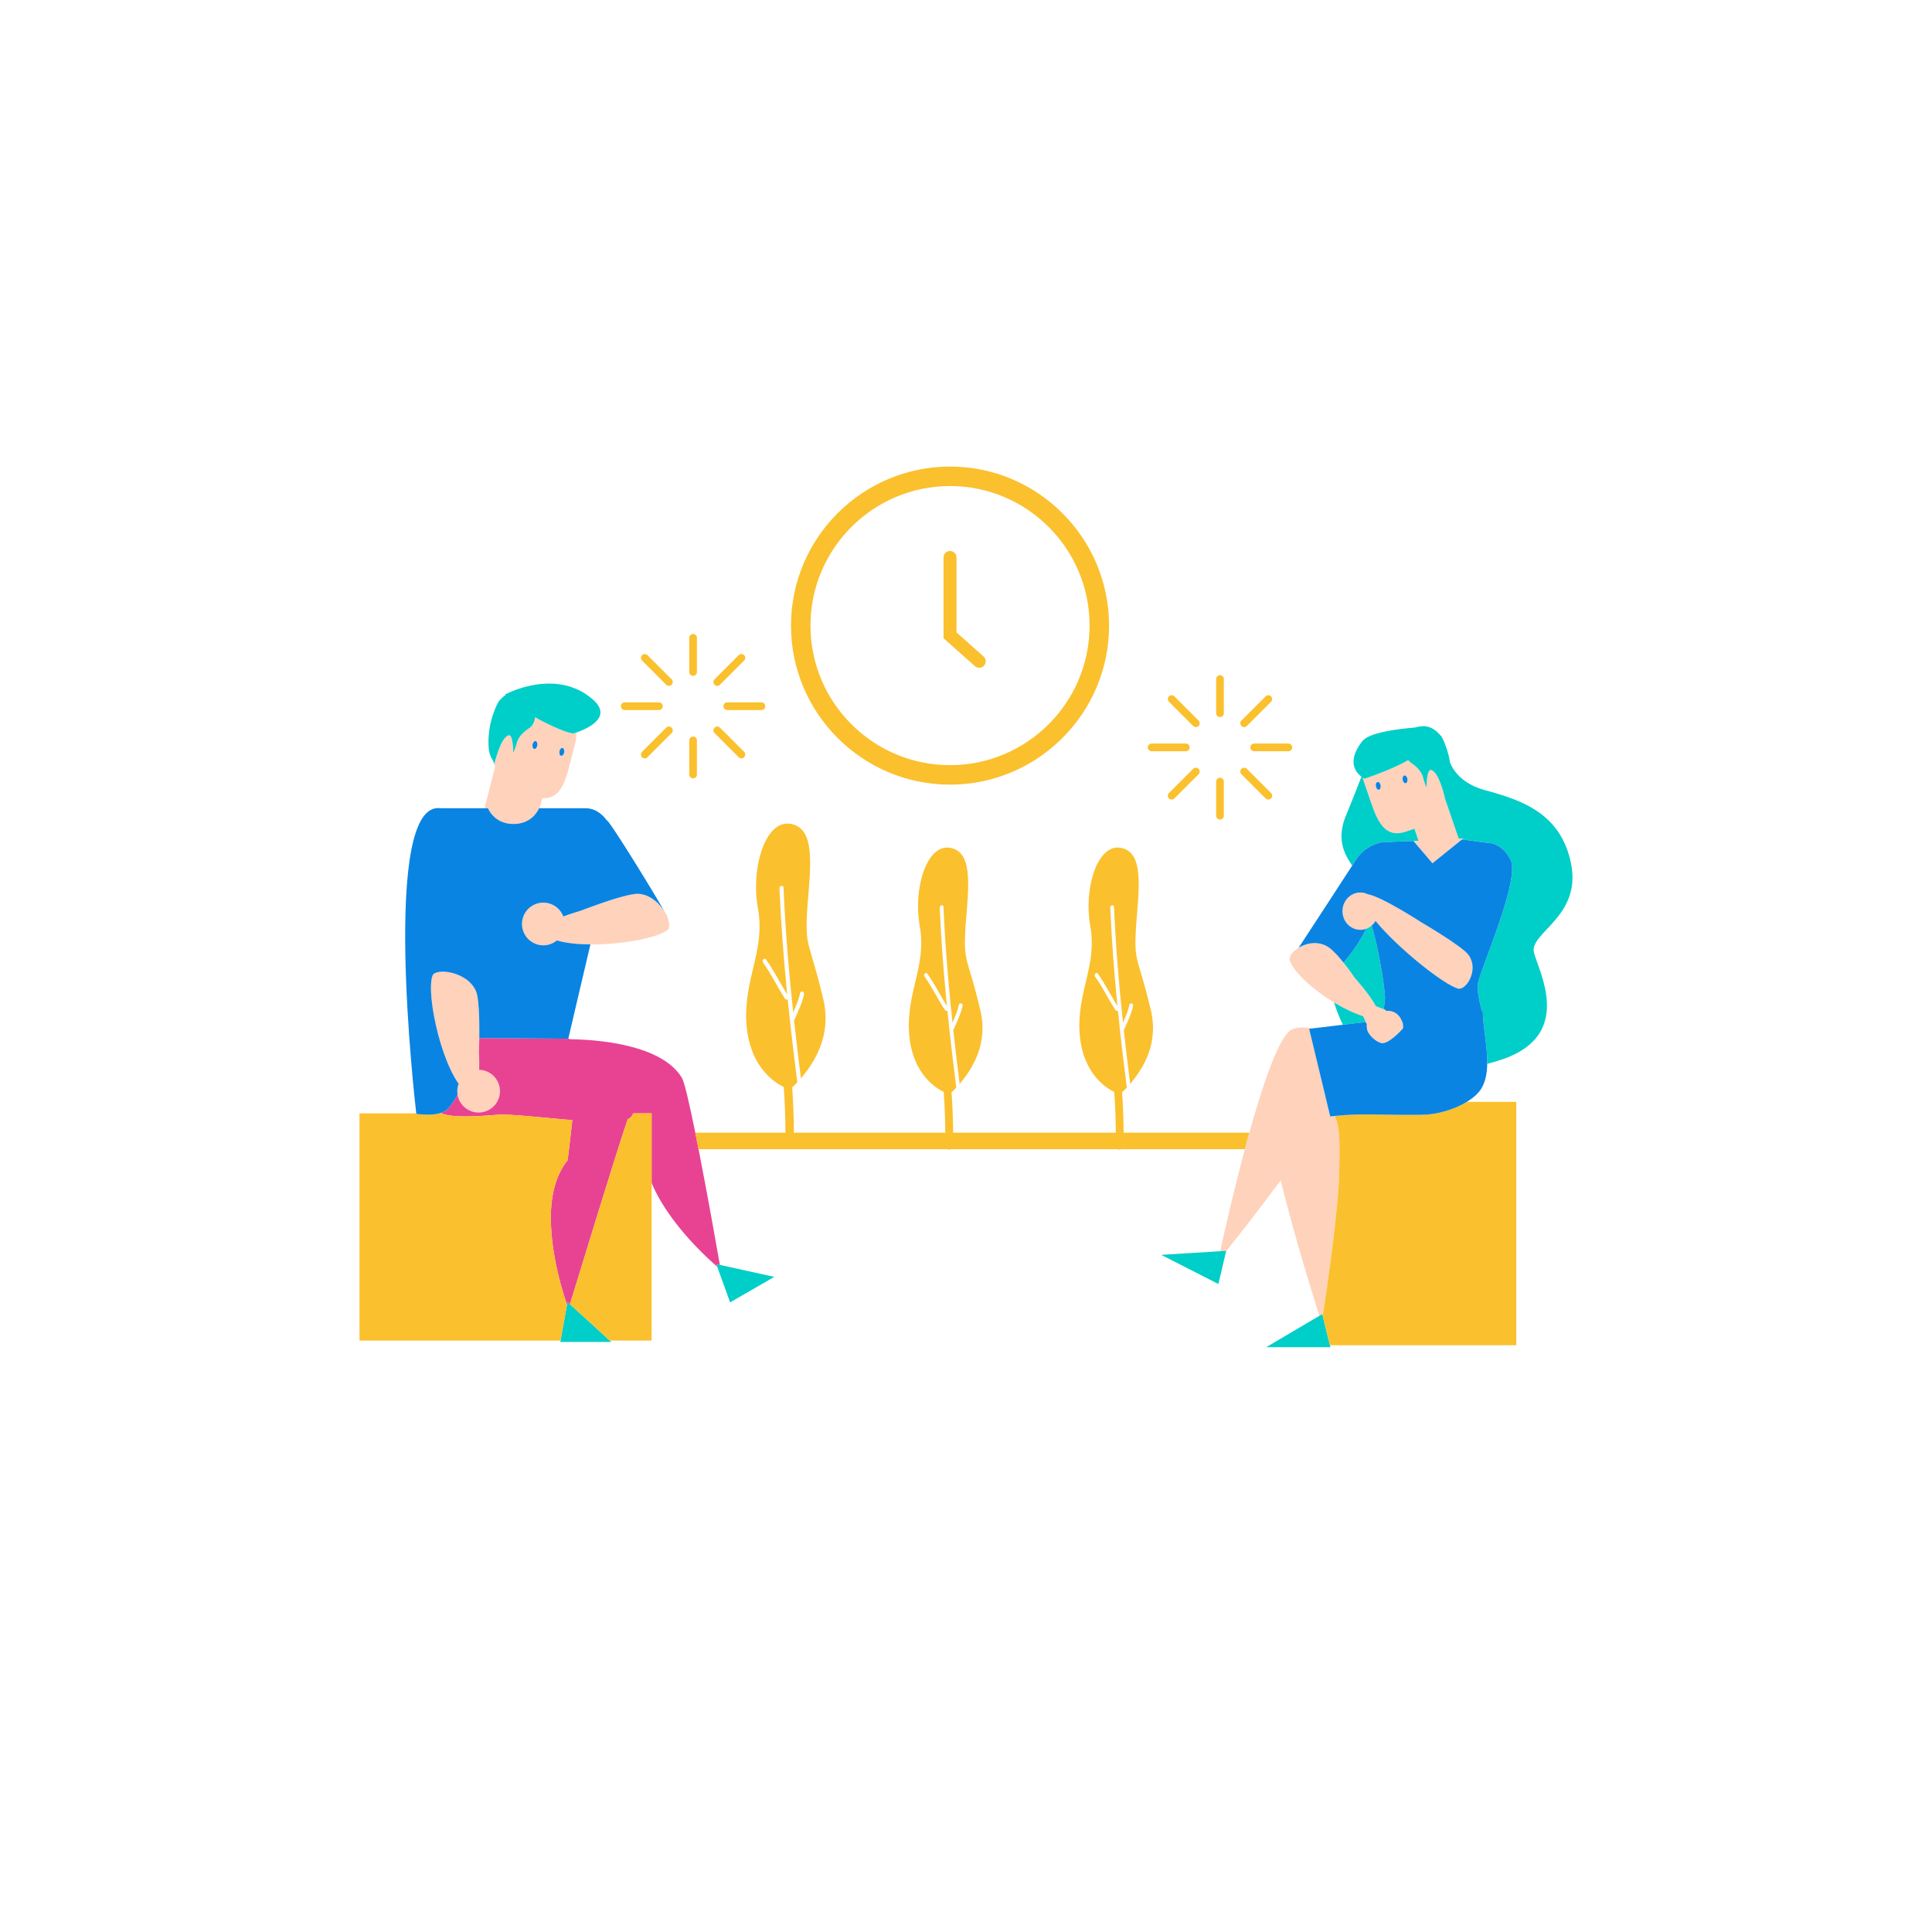 <?xml version="1.0" standalone="no"?>
<svg version="1.1" id="Layer_1" xmlns="http://www.w3.org/2000/svg" xmlns:xlink="http://www.w3.org/1999/xlink" x="0px" y="0px" width="595.28px" height="595.28px" viewBox="0 0 595.28 595.28" enable-background="new 0 0 595.28 595.28" xml:space="preserve">
<path id="color_x5F_5" fill="#FFD2BB" d="M411.261,343.832c1.798,3.864,1.491,9.589,1.378,17.078
	c-0.177,11.761-3.937,37.097-5.081,44.56l-0.144-0.585l-0.234,0.139l-0.65,0.385c-1.999-6.269-7.852-24.99-11.93-41.764
	c-6.099,8.339-13.162,17.308-16.827,21.91l0.036-0.154l-1.853,0.115c1.256-5.729,4.126-18.455,7.588-31.414
	c0.454-1.701,0.918-3.406,1.391-5.1c4.166-14.934,8.941-28.973,12.733-31.598c1.391-0.963,3.879-0.988,6.725-0.537l-1.025,0.123
	l2.724,11.312l2.065,8.579l0.63,2.619l1.081,4.49C410.343,343.932,410.804,343.881,411.261,343.832z M420.185,240.719
	c-0.127-0.372-0.233-0.746-0.322-1.12c0.341,0.225,0.573,0.335,0.573,0.335s8.432-2.769,13.462-5.744
	c0.225,0.299,0.482,0.57,0.802,0.785c3.111,2.088,3.614,3.914,3.882,5.016c0.159,0.652,0.462,1.446,0.684,1.989
	c0.153,0.374,0.269,0.632,0.269,0.632s-0.001-0.292,0.013-0.729c0.048-1.539,0.288-4.975,1.462-4.629
	c2.231,0.651,3.872,7.222,4.195,8.61c-0.006,0.03-0.011,0.06-0.018,0.089l4.272,12.442l1.412-0.073l-0.39,0.314l-0.735,0.594
	l-2.38,1.92l-5.999,4.84l-1.836-2.149l-1.366-1.599l-2.668-3.123l1.568-0.081l-1.269-3.695l-2.591,0.89
	c-6.168,2.115-8.599-2.633-10.716-8.801L420.185,240.719z M432.176,240.221c0.094,0.662,0.503,1.152,0.905,1.102
	c0.41-0.055,0.658-0.635,0.566-1.293c-0.093-0.66-0.503-1.152-0.906-1.1C432.331,238.984,432.081,239.563,432.176,240.221z
	 M423.922,242.225c0.094,0.662,0.504,1.152,0.906,1.1c0.409-0.055,0.657-0.633,0.566-1.291c-0.092-0.662-0.503-1.152-0.907-1.1
	C424.078,240.986,423.827,241.566,423.922,242.225z M432.908,228.462l-0.029,0.022c0,0,0.011,0,0.027-0.001
	C432.907,228.477,432.907,228.469,432.908,228.462z M452.427,294.17c-1.97-2.678-14.519-10.01-14.519-10.01
	s-12.023-7.829-16.48-8.642c-0.698-0.336-1.473-0.528-2.292-0.528c-0.793,0-1.546,0.18-2.227,0.495
	c-1.928,0.894-3.273,2.908-3.273,5.255c0,0.953,0.225,1.849,0.617,2.641c0.915,1.846,2.756,3.109,4.883,3.109
	c0.645,0,1.261-0.122,1.835-0.335c0.606-0.225,1.166-0.552,1.653-0.97c0.471-0.404,0.871-0.892,1.192-1.436
	c6.968,8.457,20.95,19.57,25.417,20.846C451.636,305.283,455.892,298.877,452.427,294.17z M431.495,313.684
	c-0.703-1.143-2.001-2.4-4.402-2.223c-0.043-0.031-0.083-0.059-0.126-0.09c0.021-0.059,0.037-0.109,0.05-0.146
	c0.005-0.012-0.257-0.119-0.671-0.28c-0.576-0.225-1.456-0.558-2.394-0.915c-1.932-3.631-6.506-8.697-6.506-8.697
	s-1.551-2.316-3.483-4.732c-1.401-1.752-3.001-3.551-4.365-4.563c-0.23-0.17-0.455-0.322-0.669-0.443
	c-3.076-1.741-6.477-1.008-8.8,0.424c-1.974,1.216-3.172,2.934-2.703,4.084c1.521,3.721,7.255,8.933,13.623,12.787
	c2.967,1.797,6.071,3.301,8.953,4.219c0.285,0.63,0.585,1.297,0.808,1.79c0.198,0.439,0.335,0.743,0.335,0.743
	c-0.007,0.061-0.017,0.115-0.022,0.18c-0.037,0.426,0.01,0.914,0.123,1.439c0.326,1.531,2.574,3.701,4.365,4.125
	c1.044,0.246,2.629-0.766,4.001-1.906c1.504-1.251,2.75-2.659,2.728-2.744c-0.022-0.082-0.047-1.283-0.084-1.371
	C432.177,315.181,431.972,314.459,431.495,313.684z M158.221,253.879c-3.97,0-6.59-2.088-7.871-4.846h-1.048l3.229-12.67
	c-0.087-0.298-0.167-0.599-0.231-0.904c0,0,1.87-8.191,4.393-8.898c1.387-0.39,1.427,4.406,1.423,5.27
	c0,0.084-0.001,0.145-0.001,0.145s0.025-0.055,0.059-0.131c0.171-0.377,0.696-1.575,0.932-2.498c0.283-1.105,0.81-2.939,3.969-5.006
	c1.092-0.715,1.604-1.991,1.817-3.352c0.874,0.518,1.788,1.023,2.744,1.502c7,3.5,9,3.5,9,3.5s0.365-0.101,0.938-0.296
	c0.036,1.095-0.072,2.212-0.356,3.327l-1.766,6.926c-1.472,5.775-3.311,10.379-8.386,9.977l-0.792,3.109h-0.182
	C164.811,251.791,162.19,253.879,158.221,253.879z M172.919,232.865c0.406,0.059,0.822-0.434,0.927-1.1
	c0.102-0.66-0.145-1.246-0.555-1.307c-0.408-0.057-0.825,0.434-0.927,1.098C172.265,232.219,172.508,232.805,172.919,232.865z
	 M164.629,230.752c0.406,0.059,0.822-0.434,0.927-1.1c0.102-0.66-0.145-1.246-0.555-1.307c-0.407-0.057-0.825,0.434-0.926,1.098
	C163.975,230.105,164.219,230.691,164.629,230.752z M148.286,329.684c-0.218-0.027-0.435-0.043-0.65-0.048
	c0.099-2.89-0.063-5.497-0.063-5.497s0.072-1.795,0.105-4.296c0.023-1.748,0.026-3.84-0.027-5.905
	c-0.093-3.617-0.36-7.152-1.007-8.609c-2.718-6.117-12.487-7.162-13.378-4.729c-0.806,2.209-0.554,6.965,0.437,12.352
	c1.377,7.479,4.187,16.164,7.609,20.971c-0.172,0.466-0.3,0.956-0.364,1.471c-0.082,0.655-0.062,1.299,0.043,1.918
	c0.472,2.785,2.716,5.053,5.664,5.422c3.604,0.449,6.889-2.107,7.34-5.709C154.445,333.418,151.887,330.135,148.286,329.684z
	 M205.105,281.512c-0.007-0.014-0.014-0.025-0.021-0.039c-1.52-2.809-4.475-5.748-8.216-6.07c-2.142-0.184-7.631,1.517-12.005,3.031
	c-3.068,1.063-5.581,2.033-6.008,2.199c-0.042,0.016-0.071,0.027-0.071,0.027s-2.518,0.698-5.217,1.734
	c-0.075-0.202-0.16-0.402-0.257-0.6c-1.601-3.26-5.539-4.604-8.8-3.004c-3.259,1.602-4.604,5.541-3.002,8.801
	c1.601,3.26,5.539,4.604,8.798,3.002c0.465-0.229,0.887-0.51,1.271-0.824c2.802,0.825,6.45,1.198,10.339,1.227
	c9.625,0.07,20.68-1.969,23.787-4.49c0.737-0.6,0.636-2.179-0.109-3.963C205.452,282.204,205.293,281.86,205.105,281.512z"></path>
<path id="color_x5F_4" fill="#00CEC9" d="M420.002,313.107c0.285,0.63,0.585,1.297,0.808,1.79l-7.042,0.845
	c-0.042-0.084-0.091-0.166-0.132-0.252c-1.064-2.217-1.914-4.432-2.586-6.602C414.017,310.686,417.12,312.189,420.002,313.107z
	 M420.971,286.155c-1.806,3.696-4.402,7.458-7.008,10.444c1.932,2.416,3.483,4.732,3.483,4.732s4.574,5.066,6.506,8.697
	c0.938,0.357,1.817,0.69,2.394,0.915c0.245-1.621,0.418-2.944,0.41-3.415c-0.072-3.841-2.295-16.682-4.132-22.344
	C422.137,285.604,421.577,285.931,420.971,286.155z M472.636,293.49c1.5,6,12.5,25.5-10,33c-1.475,0.492-2.941,0.922-4.395,1.3
	c0.094-5.405-1.322-11.534-1.371-16.3c-0.049-0.01-0.164-0.012-0.308-0.01c-0.812-3.107-1.349-5.93-1.276-7.811
	c0.14-3.84,14.021-33.98,9.84-39.311c-1.56-2.83-4.14-4.689-7.06-4.689l-7.586-1.033l0.39-0.314l-1.412,0.073l-4.272-12.442
	c0.006-0.029,0.012-0.059,0.018-0.089c-0.323-1.389-1.964-7.959-4.195-8.61c-1.175-0.346-1.414,3.09-1.462,4.629
	c-0.014,0.437-0.013,0.729-0.013,0.729s-0.115-0.258-0.269-0.632c-0.222-0.543-0.525-1.337-0.684-1.989
	c-0.268-1.102-0.771-2.928-3.882-5.016c-0.319-0.215-0.577-0.486-0.802-0.785c-5.03,2.976-13.462,5.744-13.462,5.744
	s-0.232-0.11-0.573-0.335c0.089,0.374,0.195,0.748,0.322,1.12l2.305,6.713c2.117,6.168,4.548,10.916,10.716,8.801l2.591-0.89
	l1.269,3.695l-1.568,0.081l-6.81,0.27l-0.011,0.182c-0.002,0-0.004-0.001-0.006-0.001v-0.03c-0.047,0.01-0.046,0.019-0.004,0.029
	c-3.101-0.744-8.213,1.075-10.96,5.451c-0.225,0.358-0.596,0.938-1.075,1.683c-1.783-2.7-5.163-7.519-1.995-15.212
	c1.895-4.602,3.639-9.046,4.844-12.164c-1.702-1.296-4.643-4.736,0.29-10.988c2.145-2.717,11.475-3.795,16.169-4.172
	c2.739-0.802,5.422-0.753,8.263,2.863c0,0,1.828,3.171,2.596,7.962c1.058,2.608,3.793,6.577,10.838,8.499c11,3,23.5,7,26.5,23
	S471.136,287.49,472.636,293.49z M432.906,228.483c0-0.007,0.001-0.015,0.001-0.021l-0.029,0.022
	C432.879,228.484,432.89,228.484,432.906,228.483z M220.703,389.492l0.285,0.79l3.969,11.001l13.617-7.859l-16.764-3.688
	L220.703,389.492z M407.559,405.47l-0.144-0.585l-0.234,0.139l-0.65,0.385l-16.382,9.678h19.773l-0.145-0.59L407.559,405.47z
	 M357.794,386.641l17.612,8.984l2.368-10.07l0.036-0.154l-1.853,0.115L357.794,386.641z M175.618,401.846l-0.772-0.705l-0.148,0.826
	l-1.983,11.072l-0.079,0.439h15.722l-0.481-0.439L175.618,401.846z M177.574,225.694c2.959-1.007,11.547-4.564,5.062-10.204
	c-11.5-10-27-1.5-27-1.5s0.058,0.057,0.144,0.14c-0.718,0.499-1.445,1.177-2.185,2.097c0,0-3.422,5.764-3.067,13.563
	c0.169,3.721,1.409,3.945,1.773,5.67c0,0,1.87-8.191,4.393-8.898c1.387-0.39,1.427,4.406,1.423,5.27
	c0,0.084-0.001,0.145-0.001,0.145s0.025-0.055,0.059-0.131c0.171-0.377,0.696-1.575,0.932-2.498c0.283-1.105,0.81-2.939,3.969-5.006
	c1.092-0.715,1.604-1.991,1.817-3.352c0.874,0.518,1.788,1.023,2.744,1.502c7,3.5,9,3.5,9,3.5S177,225.89,177.574,225.694z"></path>
<path id="color_x5F_3" fill="#E84393" d="M220.703,389.492l0.285,0.79c-2.975-2.554-11.482-10.3-17.314-20.06
	c-1.215-2.034-2.167-3.959-2.905-5.785v-21.398h-5.681c-0.29,0.852-0.852,1.479-1.678,1.833c-0.175,0.495-0.388,1.12-0.636,1.861
	c-3.678,11.021-14.809,47.424-17.157,55.112l-0.772-0.705l-0.148,0.826c-1.3-3.698-4.795-14.66-4.967-26.029
	c-0.133-8.846,2.092-14.633,5.16-18.434c0.393-3.092,0.92-7.438,1.449-12.365c-9.166-0.742-19.123-1.984-23.205-1.648
	c-9.833,0.809-14.628,0.614-17.109-0.451c-0.079-0.033-0.149-0.071-0.223-0.106c0.782-0.25,1.482-0.603,1.999-1.108
	c0.992-0.971,2.112-2.604,3.188-4.514c0.472,2.785,2.716,5.053,5.664,5.422c3.604,0.449,6.889-2.107,7.34-5.709
	c0.45-3.605-2.107-6.889-5.709-7.34c-0.218-0.027-0.435-0.043-0.65-0.048c0.099-2.89-0.063-5.497-0.063-5.497
	s0.072-1.795,0.105-4.296l27.424,0.196l0.01-0.043c0.175,0.069,0.351,0.139,0.523,0.21c13.044,0.171,29.195,2.975,34.5,11.952
	c0.782,1.324,2.349,8.212,4.097,16.844c0.333,1.646,0.673,3.354,1.015,5.1c2.773,14.15,5.703,30.721,6.564,35.635L220.703,389.492z"></path>
<path id="color_x5F_2" fill="#FBC02D" d="M467.179,339.5v74.996h-57.402l-2.218-9.026c1.144-7.463,4.904-32.799,5.081-44.56
	c0.112-7.489,0.42-13.214-1.378-17.078c8.184-0.869,14.153-0.185,26.875-0.342c4.698-0.057,9.995-1.641,13.831-3.99H467.179z
	 M176.34,345.139c-9.166-0.742-19.123-1.984-23.205-1.648c-9.833,0.809-14.628,0.614-17.109-0.451h-0.589
	c-3.068,0.826-7.167,0.17-7.167,0.17s-0.008-0.068-0.02-0.17h-17.481v70h61.946l1.983-11.072c-1.3-3.698-4.795-14.66-4.967-26.029
	c-0.133-8.846,2.092-14.633,5.16-18.434C175.284,354.412,175.812,350.066,176.34,345.139z M193.411,344.872
	c-0.175,0.495-0.388,1.12-0.636,1.861c-3.678,11.021-14.809,47.424-17.157,55.112l12.259,11.193h12.892v-48.602v-21.398h-5.681
	C194.799,343.891,194.236,344.518,193.411,344.872z M213.552,208.243c0.652,0,1.182-0.527,1.182-1.18v-10.535
	c0-0.652-0.529-1.182-1.182-1.182s-1.182,0.529-1.182,1.182v10.535C212.371,207.716,212.9,208.243,213.552,208.243z
	 M214.734,238.649v-10.531c0-0.654-0.529-1.182-1.182-1.182s-1.182,0.527-1.182,1.182v10.531c0,0.652,0.529,1.182,1.182,1.182
	S214.734,239.302,214.734,238.649z M222.897,217.589c0,0.654,0.53,1.184,1.183,1.184h10.532c0.653,0,1.183-0.529,1.183-1.184
	c0-0.652-0.529-1.182-1.183-1.182H224.08C223.427,216.407,222.897,216.937,222.897,217.589z M192.492,218.772h10.533
	c0.652,0,1.182-0.529,1.182-1.184c0-0.652-0.529-1.182-1.182-1.182h-10.533c-0.652,0-1.182,0.529-1.182,1.182
	C191.31,218.243,191.839,218.772,192.492,218.772z M221.832,210.981l7.447-7.449c0.463-0.461,0.463-1.209,0-1.67
	c-0.461-0.463-1.209-0.463-1.67,0l-7.449,7.447c-0.461,0.463-0.461,1.209,0,1.672C220.622,211.442,221.371,211.442,221.832,210.981z
	 M205.273,224.198l-7.447,7.445c-0.462,0.465-0.462,1.211,0,1.674c0.461,0.461,1.208,0.461,1.67,0l7.448-7.449
	c0.462-0.461,0.462-1.209,0-1.67S205.734,223.737,205.273,224.198z M227.609,233.317c0.461,0.461,1.209,0.461,1.67,0
	c0.463-0.463,0.463-1.209,0-1.674l-7.447-7.445c-0.461-0.461-1.21-0.461-1.672,0c-0.461,0.461-0.461,1.209,0,1.67L227.609,233.317z
	 M199.496,201.862c-0.462-0.463-1.209-0.463-1.67,0c-0.462,0.461-0.462,1.209,0,1.67l7.447,7.449c0.461,0.461,1.209,0.461,1.671,0
	c0.462-0.463,0.462-1.209,0-1.672L199.496,201.862z M375.901,220.938c0.652,0,1.182-0.527,1.182-1.18v-10.535
	c0-0.652-0.529-1.182-1.182-1.182s-1.182,0.529-1.182,1.182v10.535C374.72,220.41,375.249,220.938,375.901,220.938z
	 M375.901,252.525c0.652,0,1.182-0.529,1.182-1.182v-10.531c0-0.654-0.529-1.182-1.182-1.182s-1.182,0.527-1.182,1.182v10.531
	C374.72,251.996,375.249,252.525,375.901,252.525z M396.961,229.102h-10.532c-0.652,0-1.183,0.529-1.183,1.182
	c0,0.654,0.53,1.184,1.183,1.184h10.532c0.653,0,1.183-0.529,1.183-1.184C398.144,229.631,397.614,229.102,396.961,229.102z
	 M354.841,231.467h10.533c0.652,0,1.182-0.529,1.182-1.184c0-0.652-0.529-1.182-1.182-1.182h-10.533
	c-0.652,0-1.182,0.529-1.182,1.182C353.659,230.938,354.188,231.467,354.841,231.467z M384.181,223.676l7.447-7.449
	c0.463-0.461,0.463-1.209,0-1.67c-0.461-0.463-1.209-0.463-1.67,0l-7.449,7.447c-0.461,0.463-0.461,1.209,0,1.672
	C382.971,224.137,383.72,224.137,384.181,223.676z M367.622,236.893l-7.447,7.445c-0.462,0.465-0.462,1.211,0,1.674
	c0.461,0.461,1.208,0.461,1.67,0l7.448-7.449c0.462-0.461,0.462-1.209,0-1.67S368.083,236.432,367.622,236.893z M384.181,236.893
	c-0.461-0.461-1.21-0.461-1.672,0c-0.461,0.461-0.461,1.209,0,1.67l7.449,7.449c0.461,0.461,1.209,0.461,1.67,0
	c0.463-0.463,0.463-1.209,0-1.674L384.181,236.893z M367.622,223.676c0.461,0.461,1.209,0.461,1.671,0
	c0.462-0.463,0.462-1.209,0-1.672l-7.448-7.447c-0.462-0.463-1.209-0.463-1.67,0c-0.462,0.461-0.462,1.209,0,1.67L367.622,223.676z
	 M345.718,336.561c0.371-0.34,0.874-0.824,1.47-1.453c-0.992-7.873-1.938-15.764-2.743-23.729c-0.246,0.135-0.577,0.127-0.776-0.186
	c-2.176-3.336-3.904-7.021-6.258-10.297c-0.461-0.635,0.39-1.531,0.848-0.885c2.273,3.182,3.988,6.697,6.045,9.957
	c-0.991-9.971-1.772-20.064-2.224-30.305c-0.031-0.809,1.127-1.025,1.162-0.225c0.523,12.078,1.519,23.945,2.768,35.656
	c0.804-1.779,1.585-3.563,1.979-5.494c0.156-0.77,1.29-0.463,1.138,0.301c-0.528,2.594-1.742,4.93-2.781,7.354
	c-0.029,0.055-0.064,0.092-0.093,0.133c0.606,5.547,1.278,11.064,1.971,16.572c3.755-4.443,9.1-12.383,6.222-23.32
	c-3.891-16.354-5.111-13.605-4.413-25.219c0.9-11.666,2.55-22.855-4.67-24.18c-7.269-1.389-11.534,12.572-9.43,24.119
	c2.062,11.359-3.346,18.9-3.38,30.705c0.125,13.617,7.459,18.781,10.752,20.363c0.326,4.176,0.454,8.357,0.496,12.572h-50.125
	c-0.044-4.175-0.183-8.309-0.499-12.441c0.371-0.34,0.874-0.824,1.47-1.453c-0.992-7.873-1.938-15.764-2.743-23.729
	c-0.246,0.135-0.577,0.127-0.776-0.186c-2.176-3.336-3.904-7.021-6.258-10.297c-0.461-0.635,0.39-1.531,0.848-0.885
	c2.273,3.182,3.988,6.697,6.045,9.957c-0.991-9.971-1.772-20.064-2.224-30.305c-0.031-0.809,1.127-1.025,1.162-0.225
	c0.523,12.078,1.519,23.945,2.768,35.656c0.804-1.779,1.585-3.563,1.979-5.494c0.156-0.77,1.29-0.463,1.138,0.301
	c-0.528,2.594-1.742,4.93-2.781,7.354c-0.029,0.055-0.064,0.092-0.093,0.133c0.606,5.547,1.278,11.064,1.971,16.572
	c3.755-4.443,9.1-12.383,6.222-23.32c-3.891-16.354-5.111-13.605-4.413-25.219c0.9-11.666,2.55-22.855-4.67-24.18
	c-7.269-1.389-11.534,12.572-9.43,24.119c2.062,11.359-3.346,18.9-3.38,30.705c0.125,13.617,7.459,18.781,10.752,20.363
	c0.326,4.176,0.454,8.357,0.496,12.572h-46.641c-0.042-4.678-0.187-9.308-0.541-13.936c0.4-0.365,0.942-0.889,1.584-1.566
	c-1.069-8.488-2.09-16.996-2.957-25.584c-0.266,0.145-0.622,0.139-0.837-0.199c-2.346-3.598-4.208-7.57-6.748-11.102
	c-0.497-0.686,0.42-1.652,0.915-0.953c2.451,3.428,4.3,7.219,6.518,10.734c-1.069-10.75-1.911-21.633-2.398-32.676
	c-0.033-0.871,1.216-1.104,1.253-0.242c0.564,13.025,1.638,25.818,2.984,38.445c0.867-1.918,1.709-3.84,2.133-5.922
	c0.169-0.832,1.391-0.5,1.227,0.324c-0.568,2.795-1.877,5.313-2.998,7.926c-0.031,0.061-0.069,0.1-0.1,0.145
	c0.653,5.98,1.378,11.928,2.125,17.867c4.049-4.789,9.811-13.352,6.709-25.143c-4.196-17.633-5.511-14.668-4.758-27.191
	c0.971-12.576,2.75-24.641-5.036-26.07c-7.836-1.496-12.435,13.557-10.167,26.006c2.222,12.248-3.607,20.379-3.644,33.105
	c0.134,14.682,8.042,20.25,11.593,21.955c0.365,4.674,0.498,9.355,0.538,14.076h-27.787c0.333,1.646,0.673,3.354,1.015,5.1h27.8
	h0.322h48.51c0.32,0.148,0.708,0.158,1.052,0h51.488c0.32,0.148,0.708,0.158,1.052,0h38.075c0.454-1.701,0.918-3.406,1.391-5.1
	h-38.72C346.173,344.827,346.035,340.693,345.718,336.561z M243.72,192.758c0-27.019,21.981-49,49-49s49,21.981,49,49
	s-21.981,49-49,49S243.72,219.776,243.72,192.758z M249.72,192.758c0,23.71,19.29,43,43,43s43-19.29,43-43s-19.29-43-43-43
	S249.72,169.048,249.72,192.758z M301.719,205.758c0.551,0,1.1-0.227,1.495-0.671c0.734-0.826,0.66-2.09-0.166-2.824l-8.329-7.403
	v-23.102c0-1.104-0.896-2-2-2s-2,0.896-2,2v24.898l9.671,8.597C300.772,205.592,301.247,205.758,301.719,205.758z"></path>
<path id="color_x5F_1" fill="#0984E3" d="M432.176,240.221c-0.095-0.658,0.155-1.236,0.565-1.291c0.403-0.053,0.813,0.439,0.906,1.1
	c0.092,0.658-0.156,1.238-0.566,1.293C432.679,241.373,432.27,240.883,432.176,240.221z M424.828,243.324
	c0.409-0.055,0.657-0.633,0.566-1.291c-0.092-0.662-0.503-1.152-0.907-1.1c-0.409,0.053-0.66,0.633-0.565,1.291
	C424.016,242.887,424.426,243.377,424.828,243.324z M456.563,311.48c-0.812-3.107-1.349-5.93-1.276-7.811
	c0.14-3.84,14.021-33.98,9.84-39.311c-1.56-2.83-4.14-4.689-7.06-4.689l-7.586-1.033l-0.735,0.594l-2.38,1.92l-5.999,4.84
	l-1.836-2.149l-1.366-1.599l-2.668-3.123l-6.81,0.27l-0.011,0.182c-0.002,0-0.004-0.001-0.006-0.001v0.001
	c-0.003-0.001-0.002-0.001-0.004-0.002c-3.101-0.744-8.213,1.075-10.96,5.451c-0.225,0.358-0.596,0.938-1.075,1.683
	c-3.395,5.271-12.417,19.071-16.502,25.315c2.323-1.432,5.724-2.165,8.8-0.424c0.215,0.121,0.439,0.273,0.669,0.443
	c1.364,1.012,2.964,2.811,4.365,4.563c2.606-2.986,5.202-6.748,7.008-10.444c-0.575,0.213-1.191,0.335-1.835,0.335
	c-2.127,0-3.968-1.264-4.883-3.109c-0.392-0.792-0.617-1.688-0.617-2.641c0-2.347,1.346-4.361,3.273-5.255
	c0.681-0.315,1.433-0.495,2.227-0.495c0.819,0,1.594,0.192,2.292,0.528c4.458,0.813,16.48,8.642,16.48,8.642
	s12.549,7.332,14.519,10.01c3.465,4.707-0.791,11.113-3.194,10.426c-4.467-1.275-18.448-12.389-25.417-20.846
	c-0.321,0.544-0.721,1.031-1.192,1.436c1.837,5.662,4.06,18.503,4.132,22.344c0.008,0.471-0.166,1.794-0.41,3.415
	c0.414,0.161,0.676,0.269,0.671,0.28c-0.013,0.037-0.029,0.088-0.05,0.146c0.043,0.031,0.083,0.059,0.126,0.09
	c2.4-0.178,3.699,1.08,4.402,2.223c0.477,0.775,0.682,1.497,0.76,1.68c0.037,0.088,0.062,1.289,0.084,1.371
	c0.022,0.085-1.224,1.493-2.728,2.744c-1.372,1.141-2.957,2.152-4.001,1.906c-1.791-0.424-4.039-2.594-4.365-4.125
	c-0.113-0.525-0.16-1.014-0.123-1.439c0.006-0.064,0.016-0.119,0.022-0.18c0,0-0.137-0.304-0.335-0.743l-7.042,0.845l-9.373,1.125
	l-1.025,0.123l2.724,11.312l2.065,8.579l0.63,2.619l1.081,4.49c0.473-0.059,0.934-0.109,1.391-0.158
	c8.184-0.869,14.153-0.185,26.875-0.342c4.698-0.057,9.995-1.641,13.831-3.99c1.92-1.177,3.481-2.541,4.404-4.01
	c1.35-2.148,1.82-4.824,1.871-7.7c0.094-5.405-1.322-11.534-1.371-16.3C456.821,311.48,456.706,311.479,456.563,311.48z
	 M186.771,252.534c-1.588-2.15-3.833-3.501-6.33-3.501h-14.167h-0.182c-1.281,2.758-3.901,4.846-7.871,4.846
	s-6.59-2.088-7.871-4.846h-1.048h-13.487c-18.573-2.809-8.06,89.727-7.564,94.006c0.012,0.102,0.02,0.17,0.02,0.17
	s4.099,0.656,7.167-0.17c0.124-0.033,0.246-0.068,0.366-0.106c0.782-0.25,1.482-0.603,1.999-1.108
	c0.992-0.971,2.112-2.604,3.188-4.514c-0.105-0.619-0.125-1.263-0.043-1.918c0.064-0.515,0.192-1.005,0.364-1.471
	c-3.422-4.807-6.232-13.492-7.609-20.971c-0.991-5.387-1.243-10.143-0.437-12.352c0.891-2.434,10.66-1.389,13.378,4.729
	c0.646,1.457,0.914,4.992,1.007,8.609c0.053,2.065,0.05,4.157,0.027,5.905l27.424,0.196l0.01-0.043l6.804-29
	c-3.889-0.028-7.538-0.401-10.339-1.227c-0.384,0.314-0.806,0.596-1.271,0.824c-3.259,1.602-7.197,0.258-8.798-3.002
	c-1.602-3.26-0.257-7.199,3.002-8.801c3.261-1.6,7.199-0.256,8.8,3.004c0.097,0.197,0.182,0.397,0.257,0.6
	c2.7-1.036,5.217-1.734,5.217-1.734s0.029-0.012,0.071-0.027c0.427-0.166,2.94-1.136,6.008-2.199
	c4.374-1.515,9.864-3.215,12.005-3.031c3.741,0.322,6.696,3.262,8.216,6.07c-3.56-6.41-16.03-26.566-17.799-28.436
	C187.118,252.859,186.945,252.695,186.771,252.534z M205.593,282.543c0.022-0.026,0.038-0.045,0.042-0.053
	c-0.141-0.271-0.323-0.605-0.53-0.979C205.293,281.86,205.452,282.204,205.593,282.543z M165.001,228.346
	c-0.407-0.057-0.825,0.434-0.926,1.098c-0.1,0.662,0.144,1.248,0.554,1.309c0.406,0.059,0.822-0.434,0.927-1.1
	C165.658,228.992,165.412,228.406,165.001,228.346z M173.292,230.459c-0.408-0.057-0.825,0.434-0.927,1.098
	c-0.1,0.662,0.144,1.248,0.555,1.309c0.406,0.059,0.822-0.434,0.927-1.1C173.948,231.105,173.702,230.52,173.292,230.459z"></path>
</svg>